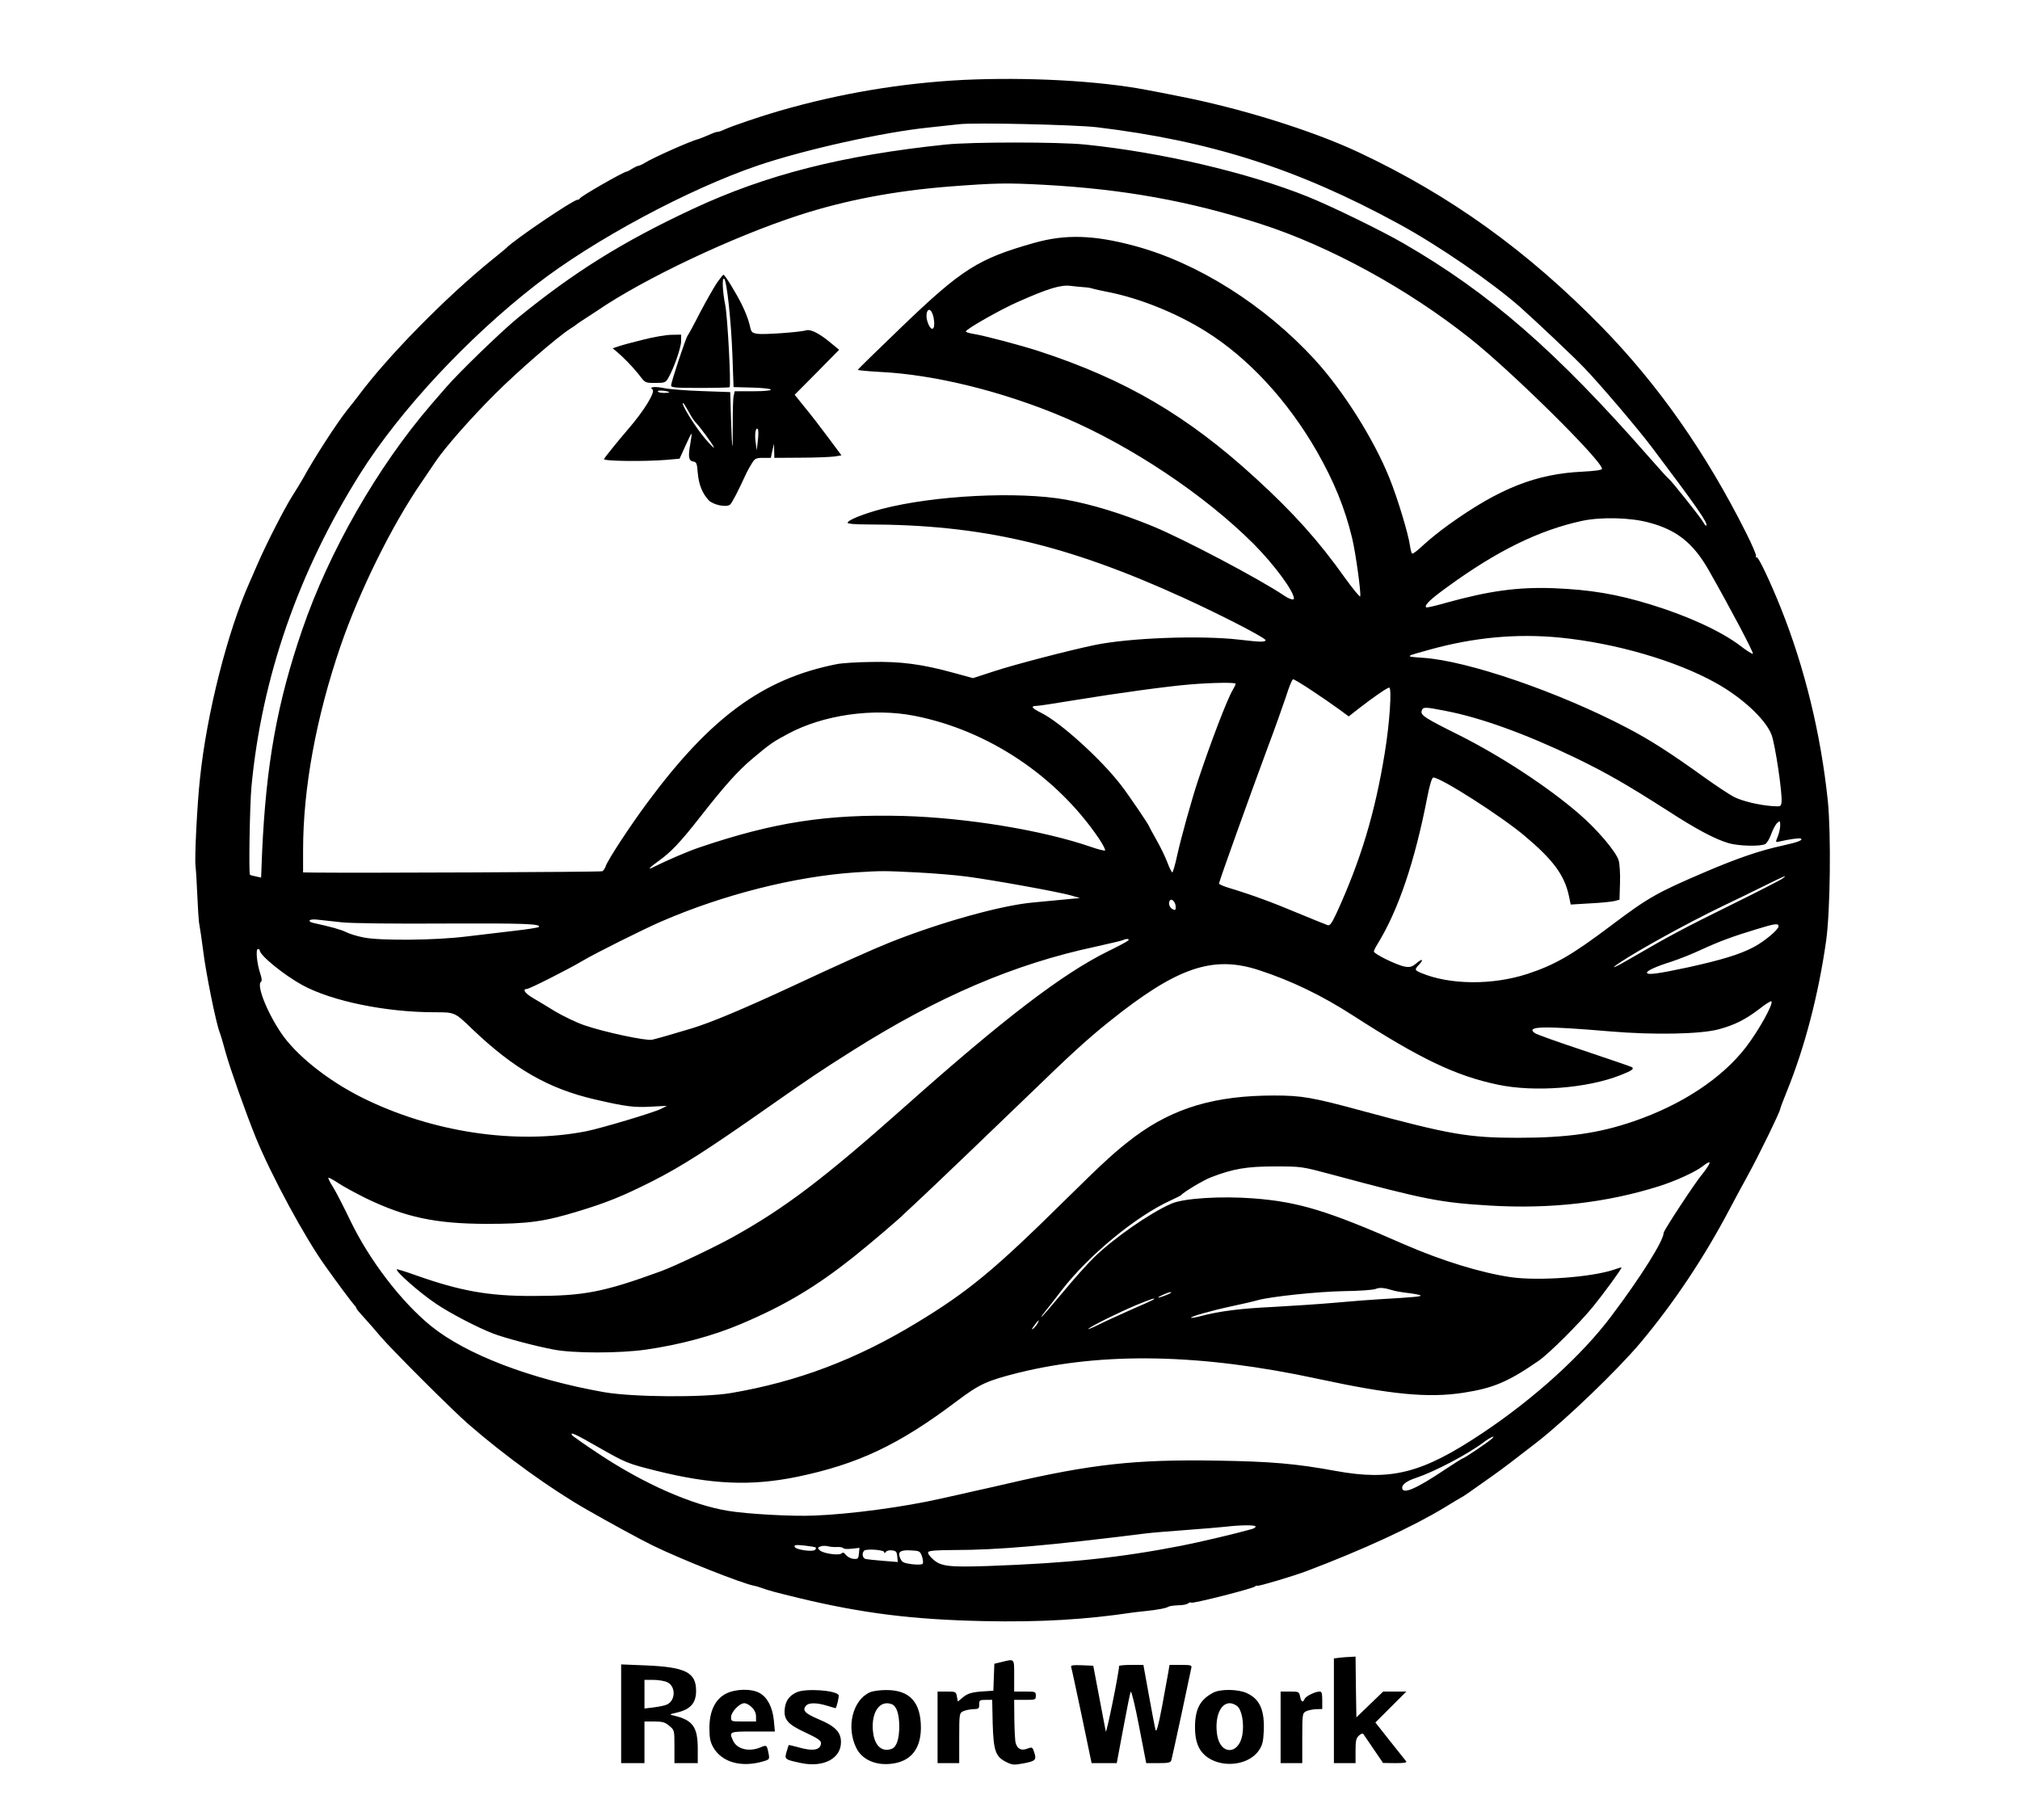 <?xml version="1.0" standalone="no"?>
<!DOCTYPE svg PUBLIC "-//W3C//DTD SVG 20010904//EN"
 "http://www.w3.org/TR/2001/REC-SVG-20010904/DTD/svg10.dtd">
<svg version="1.0" xmlns="http://www.w3.org/2000/svg"
 width="1213pt" height="1093pt" viewBox="0 0 1213 1093"
 preserveAspectRatio="xMidYMid meet">

<g transform="translate(0,1093) scale(0.1,-0.1)"
fill="#000000" stroke="none">
<path d="M5784 10450 c-369 -19 -737 -80 -1104 -186 -108 -31 -285 -91 -330
-112 -19 -9 -38 -15 -42 -14 -4 1 -29 -8 -55 -20 -26 -11 -54 -22 -61 -24 -36
-7 -275 -113 -321 -143 -13 -8 -30 -16 -38 -17 -8 -1 -25 -10 -38 -18 -14 -9
-27 -16 -30 -16 -16 1 -278 -149 -283 -162 -2 -4 -8 -8 -14 -8 -26 0 -383
-242 -428 -290 -3 -3 -41 -35 -85 -70 -278 -225 -628 -581 -805 -820 -14 -18
-43 -56 -66 -84 -63 -79 -199 -290 -264 -409 -11 -20 -40 -67 -64 -105 -46
-72 -152 -279 -206 -402 -18 -41 -41 -94 -51 -117 -132 -294 -258 -790 -298
-1178 -17 -154 -33 -475 -27 -525 3 -25 8 -106 11 -180 3 -74 8 -146 10 -160
9 -52 14 -88 25 -170 16 -133 78 -440 100 -493 5 -12 21 -67 36 -122 26 -94
120 -359 179 -505 93 -228 294 -601 419 -775 68 -96 158 -217 173 -233 7 -7
13 -16 13 -20 0 -4 22 -30 48 -58 26 -28 69 -78 96 -110 63 -75 438 -450 530
-529 221 -192 492 -388 711 -513 125 -72 323 -180 395 -215 172 -84 541 -230
610 -242 8 -1 24 -6 35 -10 57 -20 83 -27 235 -64 379 -91 680 -129 1110 -138
337 -7 609 9 895 52 11 1 47 6 80 9 79 9 118 17 130 25 6 4 32 8 58 9 27 0 54
5 61 11 7 6 15 8 19 5 7 -8 381 87 385 98 2 4 7 6 11 3 8 -4 220 59 301 90
333 126 632 264 822 379 47 29 92 56 100 60 13 6 51 32 187 129 64 45 133 98
271 205 173 135 482 432 621 597 200 239 380 508 534 800 26 50 76 142 111
206 65 118 194 383 194 398 0 4 18 52 40 106 107 263 190 580 236 905 25 177
30 644 10 840 -42 402 -139 799 -281 1155 -60 151 -135 310 -145 307 -6 -1 -9
2 -5 8 3 5 -24 69 -61 142 -242 482 -527 887 -863 1232 -451 461 -913 793
-1462 1051 -281 132 -715 267 -1089 339 -74 15 -157 31 -185 36 -288 55 -715
78 -1101 60z m801 -284 c686 -83 1208 -250 1815 -581 237 -129 559 -350 730
-501 91 -81 321 -298 381 -361 87 -89 327 -371 405 -475 274 -363 343 -463
330 -475 -2 -3 -10 6 -17 19 -14 27 -195 254 -209 263 -5 3 -56 59 -112 123
-564 644 -963 992 -1483 1292 -130 75 -429 221 -570 278 -360 145 -879 267
-1340 314 -161 16 -677 16 -835 0 -622 -65 -1079 -181 -1520 -387 -418 -195
-713 -379 -1050 -654 -99 -81 -355 -329 -430 -416 -19 -22 -60 -69 -91 -105
-322 -374 -614 -884 -774 -1352 -151 -440 -217 -808 -241 -1336 l-6 -153 -32
7 c-17 3 -33 8 -35 10 -8 8 -1 421 9 529 62 657 282 1290 652 1879 239 380
647 818 1058 1137 345 268 915 574 1334 716 281 95 749 199 1022 227 82 9 165
18 184 20 94 11 693 -3 825 -18z m-315 -346 c475 -26 872 -97 1300 -235 413
-133 882 -389 1258 -688 252 -200 792 -734 792 -783 0 -7 -40 -13 -117 -17
-279 -13 -499 -100 -803 -318 -52 -37 -121 -93 -153 -123 -33 -31 -62 -54 -67
-51 -4 2 -10 24 -13 47 -10 72 -75 287 -124 408 -95 235 -277 523 -448 710
-301 328 -703 582 -1085 684 -243 65 -413 70 -600 17 -336 -95 -434 -157 -795
-504 -145 -139 -263 -255 -264 -258 -1 -3 60 -9 135 -13 328 -16 739 -118
1104 -273 404 -172 847 -468 1140 -762 122 -123 240 -283 240 -326 0 -12 -29
-3 -61 19 -142 96 -594 335 -784 414 -190 78 -366 132 -525 161 -287 51 -790
26 -1105 -56 -109 -29 -205 -67 -205 -83 0 -6 45 -10 118 -10 688 -1 1194
-119 1902 -442 242 -111 496 -243 490 -254 -6 -11 -30 -11 -158 4 -233 27
-664 11 -872 -33 -157 -33 -480 -117 -601 -157 l-126 -41 -114 31 c-191 53
-322 70 -499 66 -85 -1 -177 -7 -205 -13 -442 -87 -758 -319 -1137 -831 -104
-140 -237 -343 -250 -381 -5 -15 -15 -30 -22 -32 -11 -5 -1472 -11 -1723 -8
l-73 1 0 133 c0 371 78 798 225 1227 114 331 307 722 484 980 35 52 75 111 88
130 58 85 209 257 353 401 138 138 374 343 455 395 17 10 32 21 35 24 3 3 25
18 50 34 25 16 58 38 75 49 278 191 816 446 1215 575 274 89 572 146 905 172
278 21 339 22 565 10z m239 -615 c20 -1 43 -5 51 -8 8 -3 53 -13 99 -22 186
-37 407 -126 581 -235 255 -159 491 -414 667 -720 104 -182 169 -342 212 -520
22 -91 55 -332 49 -352 -2 -6 -44 45 -93 113 -156 220 -309 390 -533 595 -410
376 -783 595 -1307 766 -105 34 -331 94 -392 103 -24 4 -43 10 -43 14 0 14
210 133 313 178 185 82 257 103 316 96 25 -3 61 -7 80 -8z m-909 -161 c6 -14
10 -41 10 -59 0 -44 -24 -38 -40 11 -19 58 9 103 30 48z m4303 -1253 c166 -44
265 -123 358 -286 135 -238 271 -496 265 -502 -3 -3 -38 19 -78 50 -114 86
-314 178 -533 245 -207 64 -365 90 -585 99 -216 8 -388 -16 -648 -88 -62 -18
-115 -30 -118 -27 -12 13 23 47 128 123 298 217 549 340 806 396 114 25 293
21 405 -10z m-532 -691 c329 -33 689 -137 929 -270 160 -88 302 -220 338 -313
22 -59 66 -354 60 -405 -3 -26 -5 -27 -53 -24 -82 6 -179 29 -232 55 -27 14
-107 67 -177 117 -210 151 -329 227 -469 300 -409 214 -956 402 -1222 419
-112 8 -112 7 40 49 267 74 524 98 786 72z m-1490 -320 c57 -38 130 -88 161
-111 l57 -42 56 44 c90 70 175 129 187 129 17 0 3 -214 -27 -395 -58 -357
-144 -643 -289 -959 -29 -62 -40 -77 -53 -73 -10 3 -90 36 -178 72 -154 65
-280 111 -412 151 -35 10 -63 23 -63 27 0 12 197 560 288 805 44 117 95 260
114 317 18 58 37 105 43 105 6 0 58 -31 116 -70z m-461 43 c0 -5 -8 -21 -18
-38 -32 -53 -132 -314 -207 -540 -39 -117 -102 -344 -126 -452 -12 -57 -26
-103 -29 -103 -4 0 -18 27 -30 60 -12 32 -42 94 -66 136 -24 43 -44 79 -44 81
0 7 -123 189 -169 248 -118 154 -363 376 -478 433 -57 28 -67 42 -29 42 13 0
117 16 232 35 249 41 555 83 691 94 132 11 273 13 273 4z m1261 -163 c210 -40
483 -139 782 -283 183 -89 301 -156 554 -318 168 -109 281 -169 362 -193 60
-18 192 -21 221 -6 10 5 26 32 36 60 10 28 26 58 36 67 17 15 18 14 18 -16 0
-17 -7 -47 -15 -66 -14 -34 -13 -35 8 -30 60 14 123 23 131 18 15 -9 -16 -21
-110 -42 -134 -29 -269 -75 -461 -157 -290 -124 -344 -154 -563 -319 -241
-182 -342 -240 -509 -295 -210 -68 -465 -66 -637 6 -40 17 -41 20 -12 51 30
32 18 37 -17 7 -25 -21 -37 -25 -68 -20 -45 7 -187 76 -187 91 0 5 10 26 22
45 125 203 224 496 299 883 15 77 28 117 36 117 45 0 408 -232 549 -351 171
-144 238 -235 265 -359 l11 -53 117 7 c64 3 130 10 146 14 l30 8 3 100 c2 54
-2 116 -8 136 -15 52 -130 187 -237 279 -188 163 -471 348 -722 474 -205 102
-231 119 -224 145 7 25 17 25 144 0z m-3192 -29 c442 -86 854 -360 1111 -739
23 -35 39 -66 36 -70 -4 -3 -42 6 -84 21 -290 100 -744 175 -1127 186 -459 12
-780 -38 -1225 -189 -69 -23 -198 -79 -272 -116 -45 -23 -32 -8 30 37 70 50
128 111 240 254 155 198 231 283 320 358 103 87 126 103 215 150 211 113 509
156 756 108z m16 -941 c99 -5 234 -16 300 -25 161 -21 556 -93 625 -113 l55
-16 -85 -8 c-47 -4 -137 -13 -200 -19 -192 -18 -553 -119 -855 -239 -100 -40
-306 -132 -590 -265 -291 -135 -488 -218 -605 -253 -116 -35 -204 -60 -234
-67 -36 -8 -289 46 -407 87 -47 16 -126 54 -175 83 -49 30 -110 67 -136 82
-46 27 -63 53 -34 53 15 0 249 118 336 170 72 43 374 194 475 237 370 160 797
268 1160 293 159 10 172 10 370 0z m5200 -36 c-11 -9 -150 -80 -310 -159 -274
-135 -369 -185 -597 -318 -102 -60 -140 -75 -73 -30 113 76 407 238 610 336
72 34 186 90 255 124 134 66 146 71 115 47z m-3645 -171 c0 -21 -3 -22 -20
-13 -19 10 -27 40 -13 53 11 12 33 -14 33 -40z m-5005 -93 c57 -6 325 -9 620
-7 473 2 579 -2 560 -21 -4 -4 -70 -14 -148 -23 -78 -9 -207 -25 -287 -34
-184 -23 -515 -26 -615 -6 -38 7 -86 22 -106 32 -32 16 -94 33 -191 54 -49 10
-33 28 20 21 26 -3 92 -10 147 -16z m8625 -24 c0 -20 -84 -90 -150 -125 -81
-43 -192 -77 -397 -122 -178 -38 -243 -47 -243 -31 0 12 57 38 147 66 45 15
124 46 175 70 108 50 194 82 333 124 114 35 135 38 135 18z m-3905 -85 c-6 -6
-60 -35 -122 -65 -273 -135 -624 -403 -1215 -929 -494 -439 -726 -615 -1044
-791 -113 -62 -343 -171 -424 -201 -348 -127 -464 -149 -770 -149 -266 -1
-436 30 -702 124 -61 22 -113 38 -115 36 -11 -10 135 -139 233 -205 81 -56
254 -146 346 -181 71 -27 252 -75 363 -96 119 -23 397 -23 555 0 203 29 403
83 570 154 263 111 451 224 675 402 105 84 281 234 305 260 3 3 34 32 70 65
75 69 478 455 690 660 231 224 336 321 467 426 409 329 625 403 903 312 196
-64 378 -152 567 -274 402 -259 615 -361 868 -414 218 -46 535 -22 735 57 70
27 86 39 68 49 -7 4 -137 48 -288 99 -151 50 -283 97 -294 105 -56 42 53 44
454 10 259 -22 542 -17 652 13 95 26 157 57 243 122 36 29 69 49 72 46 14 -14
-76 -176 -153 -276 -144 -187 -385 -346 -674 -445 -209 -72 -400 -99 -695 -99
-296 0 -410 20 -925 159 -308 84 -373 95 -539 95 -355 0 -603 -74 -838 -248
-110 -83 -179 -145 -423 -386 -419 -414 -578 -545 -885 -731 -364 -221 -716
-354 -1115 -422 -164 -28 -589 -25 -762 5 -441 78 -827 226 -1038 396 -179
145 -371 395 -487 636 -41 85 -88 177 -105 203 -17 26 -28 50 -26 53 3 2 29
-12 59 -32 30 -20 104 -60 164 -90 240 -116 420 -154 725 -155 250 0 347 13
550 75 172 52 268 91 445 180 176 89 331 188 704 450 253 177 305 212 498 334
516 326 974 522 1462 626 90 20 166 38 169 41 3 3 12 5 21 5 9 0 11 -3 6 -9z
m-5215 -60 c0 -29 145 -147 254 -207 177 -97 502 -164 796 -164 121 0 120 1
225 -100 251 -240 458 -359 739 -424 181 -42 235 -49 335 -43 l96 5 -35 -18
c-46 -23 -357 -116 -451 -135 -422 -82 -926 -6 -1344 202 -208 104 -400 257
-490 393 -86 129 -146 286 -117 304 6 4 4 21 -5 48 -20 59 -29 148 -14 148 6
0 11 -4 11 -9z m8695 -1298 c-10 -16 -26 -37 -35 -48 -36 -41 -230 -336 -230
-350 0 -47 -137 -265 -314 -500 -176 -235 -464 -496 -776 -704 -360 -240 -544
-287 -879 -226 -239 44 -390 57 -716 62 -487 8 -752 -21 -1255 -138 -47 -11
-134 -31 -195 -44 -60 -14 -150 -34 -200 -45 -222 -51 -550 -95 -765 -103
-130 -6 -400 9 -516 28 -218 35 -504 161 -776 341 -86 57 -159 108 -163 114
-14 22 20 7 152 -69 172 -98 179 -101 354 -145 333 -83 570 -93 847 -36 365
76 610 192 956 453 138 104 182 124 373 172 512 126 1098 114 1798 -37 441
-95 663 -116 875 -83 179 28 266 65 450 192 63 44 243 223 327 326 61 75 174
229 170 234 -2 1 -21 -4 -42 -12 -137 -47 -457 -70 -624 -46 -181 27 -414 99
-639 197 -459 202 -633 255 -904 276 -198 15 -421 1 -495 -32 -130 -57 -346
-208 -465 -324 -38 -37 -122 -131 -188 -211 -67 -80 -123 -145 -126 -145 -3 0
9 17 26 38 16 20 60 75 95 122 163 211 445 444 655 540 30 14 57 27 60 30 22
23 136 91 180 108 134 52 216 66 385 66 160 0 161 0 340 -48 565 -152 654
-169 950 -187 366 -22 704 17 1020 117 100 32 215 85 258 118 42 33 54 33 32
-1z m-1892 -743 c15 -5 55 -12 90 -16 34 -4 68 -10 76 -14 13 -7 -28 -11 -249
-24 -41 -2 -156 -11 -256 -20 -100 -9 -271 -20 -380 -26 -193 -9 -320 -25
-434 -55 -30 -8 -56 -12 -58 -10 -7 6 118 42 243 69 66 14 136 30 155 36 83
23 364 52 520 55 91 1 176 7 190 13 25 10 50 8 103 -8z m-1349 -24 c-50 -22
-82 -27 -39 -7 22 11 47 20 55 20 8 0 1 -6 -16 -13z m-85 -30 c-2 -3 -61 -30
-131 -60 -70 -31 -160 -72 -200 -92 -40 -20 -68 -31 -63 -26 15 16 187 101
290 144 83 34 115 45 104 34z m-698 -144 c-5 -10 -18 -25 -27 -33 -11 -9 -9
-2 6 19 26 35 36 42 21 14z m2727 -694 c-21 -20 -167 -118 -175 -118 -3 0 -49
-29 -102 -64 -180 -121 -261 -155 -261 -111 0 20 32 42 85 59 110 37 307 140
404 213 42 32 77 46 49 21z m-1418 -527 c0 -5 -10 -11 -22 -15 -103 -29 -316
-79 -423 -100 -374 -73 -684 -105 -1161 -122 -238 -8 -285 -2 -332 41 -21 18
-32 37 -28 43 5 8 54 12 158 12 255 0 560 26 1143 99 39 5 149 14 245 21 96 7
204 16 240 20 93 11 180 11 180 1z m-2641 -126 c2 -3 0 -9 -5 -14 -14 -14
-116 1 -122 18 -4 12 7 13 58 8 35 -4 66 -9 69 -12z m128 3 c18 1 34 -2 37 -7
3 -5 26 -6 52 -3 l45 5 -3 -34 c-3 -31 -6 -34 -33 -32 -16 1 -36 12 -45 23
-11 15 -19 17 -26 10 -15 -15 -111 -1 -131 18 -14 14 -14 17 3 23 11 5 30 5
44 2 14 -4 39 -6 57 -5z m283 -31 c0 -8 3 -7 9 1 5 8 21 12 37 10 25 -3 29 -8
32 -36 l3 -34 -88 7 c-48 4 -96 9 -105 11 -19 6 -24 34 -9 50 14 13 121 5 121
-9z m227 -27 c6 -19 8 -39 3 -43 -4 -5 -33 -6 -65 -2 -46 6 -59 12 -67 31 -20
42 -5 55 59 52 56 -3 58 -4 70 -38z"/>
<path d="M4307 9234 c-17 -25 -63 -105 -101 -177 -37 -73 -72 -137 -77 -143
-11 -14 -99 -279 -99 -299 0 -13 24 -15 173 -15 96 0 176 2 178 4 10 10 -12
426 -26 494 -17 84 -20 171 -6 157 16 -16 41 -248 49 -455 l7 -195 113 -3
c146 -4 149 -22 3 -22 l-109 0 -6 -26 c-4 -14 -6 -88 -6 -163 1 -193 -3 -186
-10 14 l-5 170 -170 6 c-93 3 -196 11 -228 18 -55 11 -92 7 -69 -8 20 -13 -49
-127 -148 -241 -54 -63 -133 -160 -143 -177 -8 -13 242 -16 376 -5 l78 7 33
73 c18 40 35 75 38 77 3 3 0 -23 -6 -57 -15 -81 -11 -106 17 -110 19 -3 23
-11 27 -68 6 -69 27 -123 65 -164 27 -29 107 -45 129 -27 12 10 50 84 99 191
7 14 21 40 32 57 18 29 25 33 67 33 l47 0 9 43 10 42 1 -42 1 -43 158 1 c86 0
177 4 201 7 l44 7 -78 105 c-43 58 -106 140 -141 182 l-62 77 134 135 133 135
-57 47 c-63 52 -115 78 -140 70 -36 -11 -257 -27 -293 -21 -36 6 -38 9 -48 56
-6 27 -27 81 -46 119 -37 74 -102 180 -111 180 -2 0 -19 -21 -37 -46z m-288
-660 c2 -2 -12 -4 -32 -4 -20 0 -37 4 -37 10 0 8 58 3 69 -6z m122 -127 c11
-21 28 -46 37 -55 27 -28 102 -130 109 -149 4 -10 -21 15 -55 55 -55 66 -132
188 -132 209 0 10 15 -12 41 -60z m410 -162 l-7 -60 -6 46 c-8 49 0 96 12 82
5 -4 5 -35 1 -68z"/>
<path d="M3863 8890 c-61 -15 -128 -33 -148 -40 l-36 -12 23 -19 c44 -37 99
-94 136 -141 36 -48 36 -48 97 -48 56 0 62 2 77 28 33 56 78 184 78 222 l0 40
-57 -1 c-32 0 -108 -13 -170 -29z"/>
<path d="M8043 973 l-33 -4 0 -315 0 -314 65 0 65 0 0 73 c0 62 3 77 21 93 13
12 23 15 27 7 4 -6 32 -47 62 -91 l55 -81 74 -1 c57 0 71 3 64 12 -6 7 -49 62
-97 122 l-87 110 93 93 93 93 -69 0 -70 0 -80 -77 -81 -78 -3 183 -2 182 -33
-2 c-17 0 -47 -3 -64 -5z"/>
<path d="M6013 947 l-42 -10 -3 -81 -3 -81 -45 -3 c-79 -4 -109 -12 -138 -37
l-30 -25 -6 30 c-5 29 -7 30 -61 30 l-55 0 0 -215 0 -215 65 0 65 0 0 150 c0
143 1 150 22 161 12 6 39 12 60 13 35 1 38 3 38 28 0 26 3 28 39 28 l39 0 3
-142 c5 -165 17 -200 83 -232 34 -17 46 -18 99 -8 75 14 82 21 68 65 -11 34
-13 35 -42 24 -36 -14 -60 -2 -70 34 -4 13 -7 77 -8 142 l-1 117 65 0 c63 0
65 1 65 25 0 24 -2 25 -65 25 l-65 0 0 95 c0 106 4 102 -77 82z"/>
<path d="M3730 637 l0 -297 70 0 70 0 0 125 0 125 59 0 c49 0 65 -4 90 -26 31
-26 31 -26 31 -125 l0 -99 70 0 70 0 0 86 c0 132 -30 173 -145 200 -28 6 -27
7 25 19 77 19 110 57 110 129 0 111 -63 143 -302 153 l-148 6 0 -296z m279
188 c50 -26 48 -109 -4 -133 -12 -6 -47 -13 -78 -17 l-57 -7 0 86 0 86 55 0
c31 0 69 -7 84 -15z"/>
<path d="M6432 918 c3 -7 31 -140 64 -295 l59 -283 76 0 75 0 39 208 c21 114
41 213 45 221 4 7 27 -86 50 -208 l43 -221 73 0 c60 0 74 3 78 18 3 9 30 134
61 277 30 143 57 268 59 278 4 15 -4 17 -64 17 l-67 0 -7 -42 c-4 -24 -21
-117 -38 -208 -23 -121 -34 -158 -39 -140 -4 14 -22 107 -40 208 l-33 182 -73
0 c-40 0 -73 -3 -73 -7 -1 -43 -78 -420 -80 -392 -1 2 -17 92 -38 199 l-37
195 -69 3 c-53 2 -67 0 -64 -10z"/>
<path d="M4359 757 c-65 -34 -99 -105 -99 -206 0 -60 5 -84 23 -116 52 -91
171 -124 305 -83 32 10 34 12 27 47 -10 50 -11 52 -50 35 -68 -28 -140 -10
-163 41 -25 54 -23 55 119 55 l132 0 -6 66 c-8 80 -39 140 -87 166 -51 27
-144 24 -201 -5z m156 -82 c16 -15 25 -36 25 -55 l0 -30 -75 0 c-74 0 -75 0
-75 26 0 31 50 84 80 84 11 0 32 -11 45 -25z"/>
<path d="M4785 766 c-43 -19 -66 -49 -72 -94 -9 -69 15 -98 123 -148 69 -32
94 -48 94 -62 0 -44 -48 -53 -139 -26 -29 8 -54 14 -55 12 -1 -2 -7 -20 -13
-41 -13 -44 -11 -46 90 -67 133 -27 237 28 237 126 0 61 -35 96 -135 138 -81
34 -99 53 -75 81 16 19 64 19 126 0 27 -8 50 -15 51 -15 6 0 23 71 19 79 -18
29 -197 41 -251 17z"/>
<path d="M5225 766 c-105 -46 -145 -209 -83 -335 38 -77 133 -113 239 -90 97
21 148 94 149 210 0 155 -67 229 -210 228 -36 0 -79 -6 -95 -13z m130 -72 c29
-11 45 -60 45 -134 0 -74 -16 -123 -45 -134 -56 -21 -99 14 -111 90 -18 121
35 207 111 178z"/>
<path d="M7285 763 c-78 -41 -108 -97 -109 -203 -1 -103 29 -163 98 -199 98
-50 232 -24 286 56 20 30 26 51 29 116 5 127 -24 192 -103 228 -52 24 -159 25
-201 2z m144 -80 c29 -24 43 -107 31 -175 -23 -120 -132 -119 -151 1 -16 105
18 191 76 191 13 0 32 -8 44 -17z"/>
<path d="M7690 555 l0 -215 65 0 65 0 0 150 c0 143 1 150 22 161 12 6 39 12
60 13 l38 1 0 52 c0 41 -3 53 -15 53 -27 0 -85 -28 -91 -45 -10 -24 -21 -18
-27 15 -6 29 -8 30 -62 30 l-55 0 0 -215z"/>
</g>
</svg>

